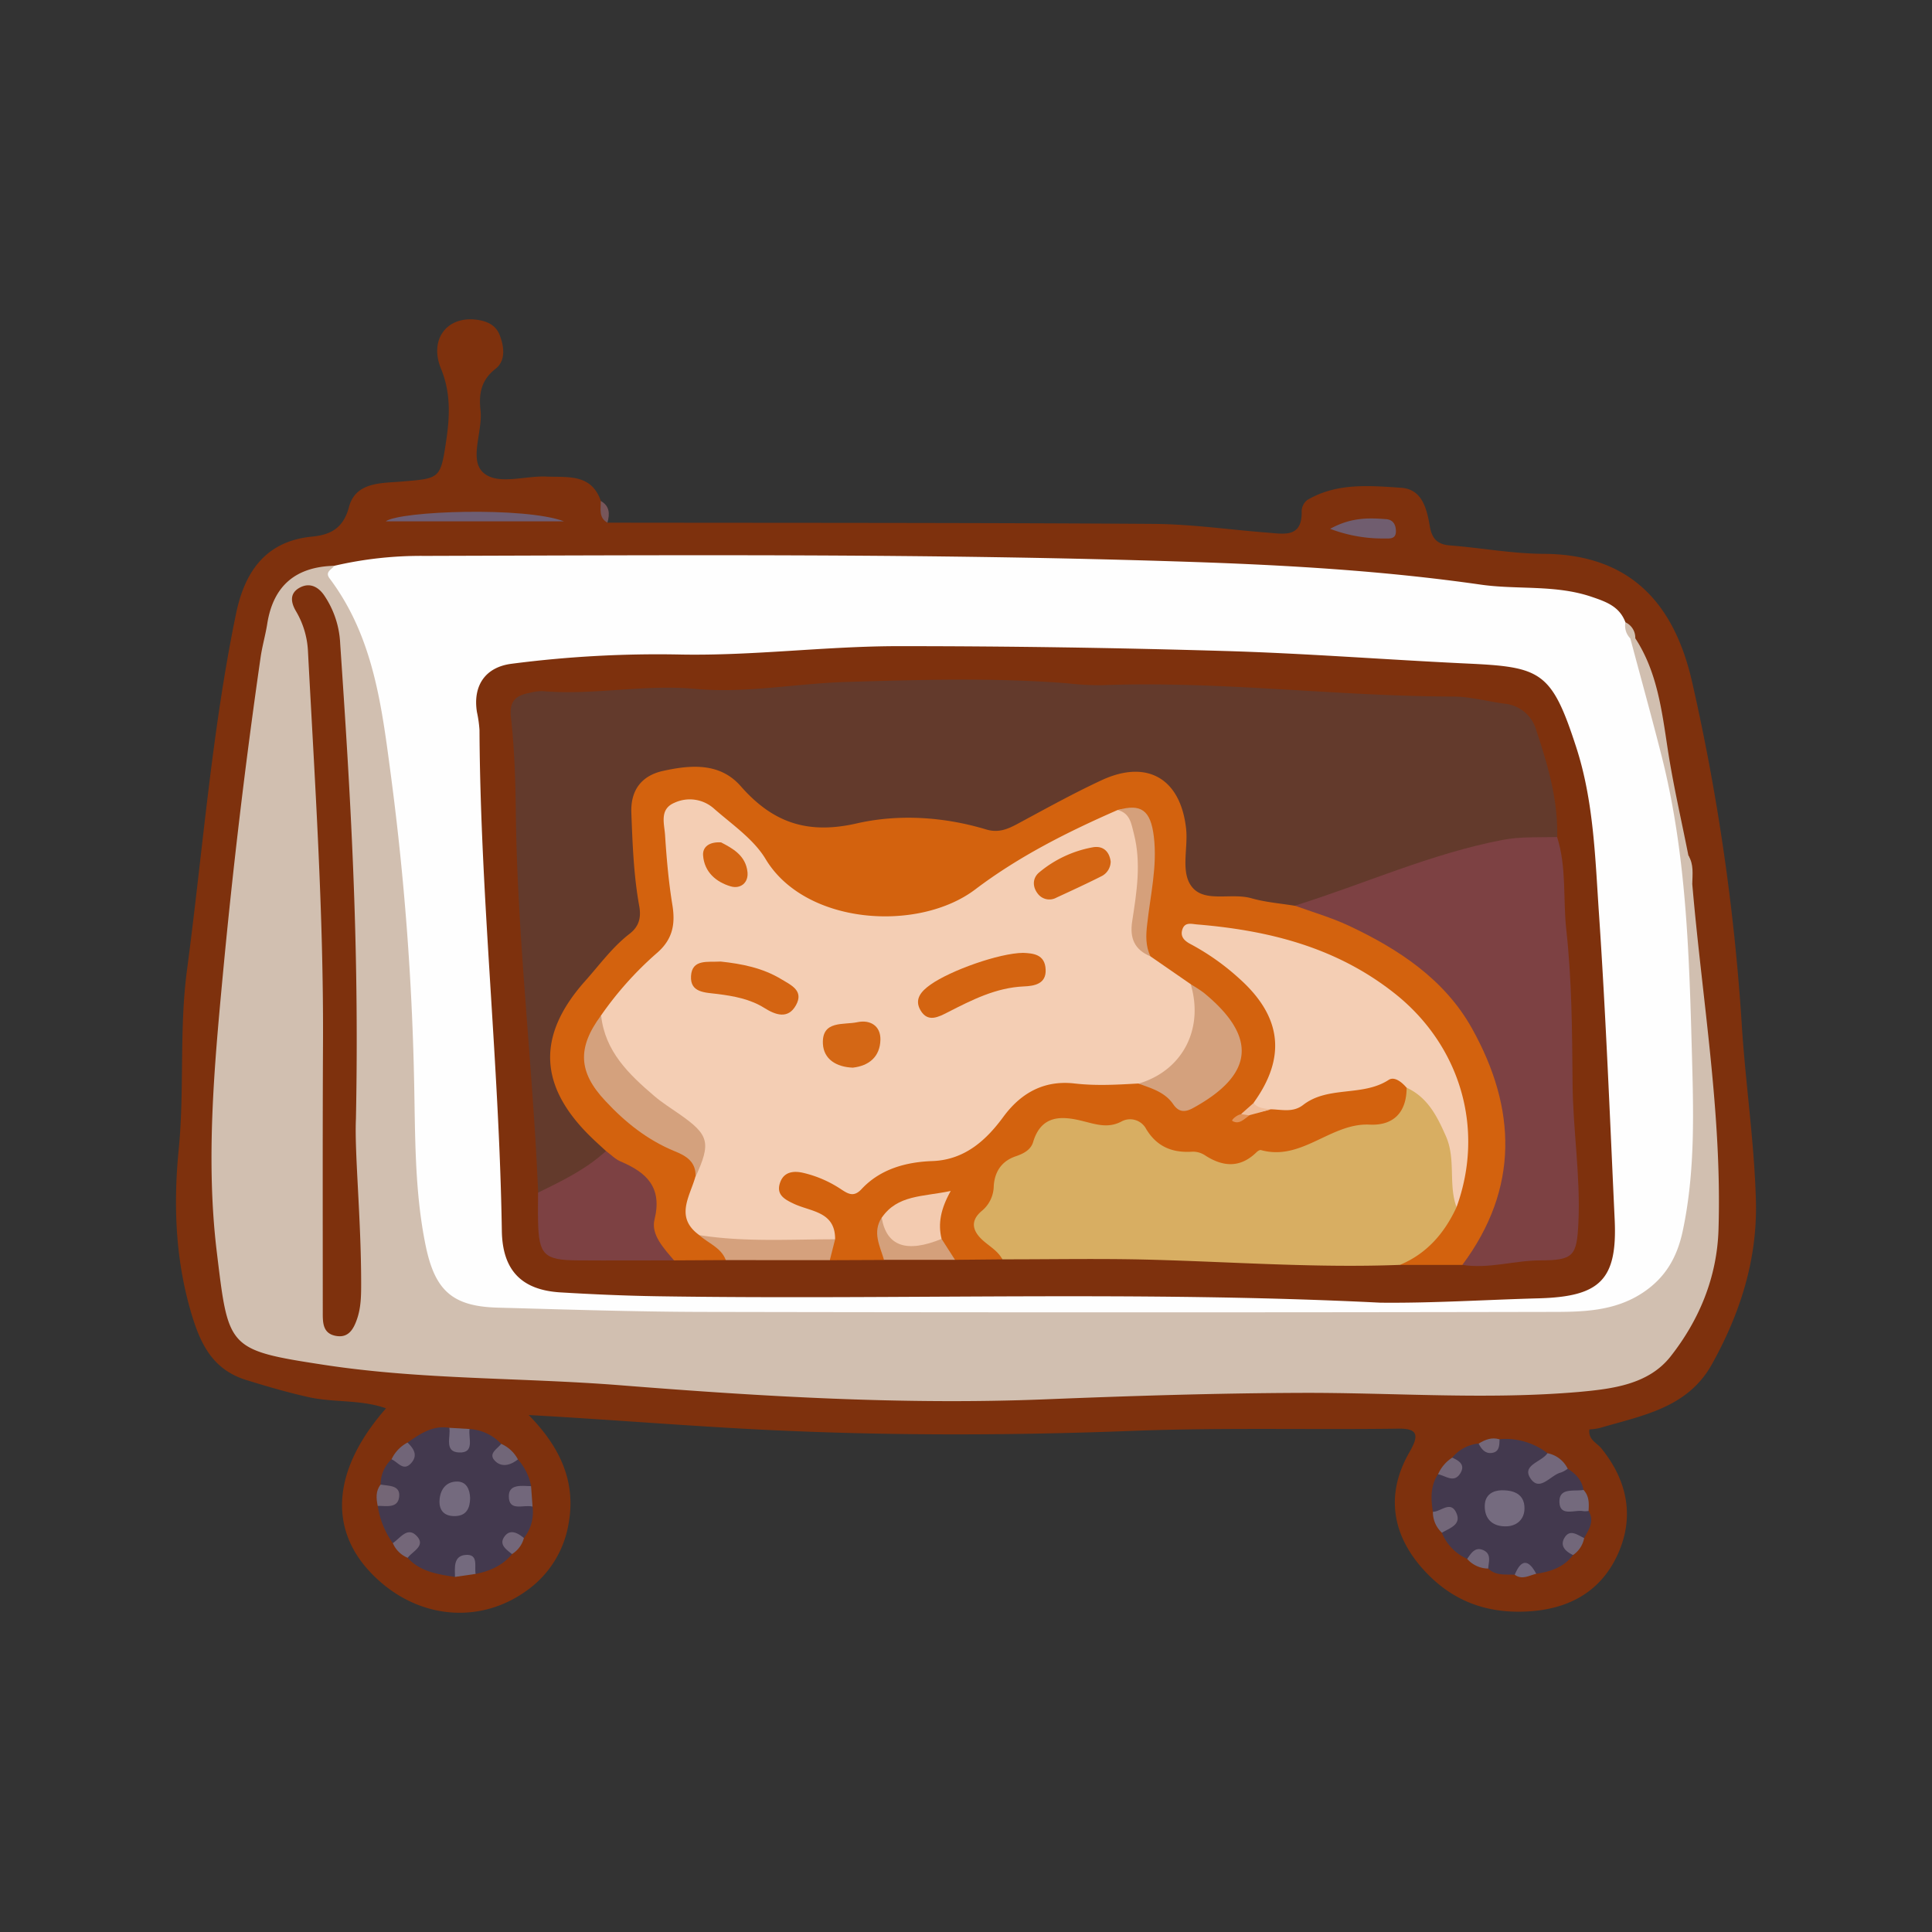 <svg id="图层_1" data-name="图层 1" xmlns="http://www.w3.org/2000/svg" viewBox="0 0 600 600"><rect x="0" y="0" width="600" height="600" fill="#333333" stroke="none"/><defs><style>.cls-1{fill:#7e310d;}.cls-2{fill:#77565a;}.cls-3{fill:#fefefe;}.cls-4{fill:#d1bfb0;}.cls-5{fill:#43394e;}.cls-6{fill:#6e5e74;}.cls-7{fill:#705d6f;}.cls-8{fill:#73687c;}.cls-9{fill:#746a7d;}.cls-10{fill:#746a7e;}.cls-11{fill:#736779;}.cls-12{fill:#72677b;}.cls-13{fill:#746779;}.cls-14{fill:#746676;}.cls-15{fill:#716678;}.cls-16{fill:#72677a;}.cls-17{fill:#73677a;}.cls-18{fill:#716578;}.cls-19{fill:#73687b;}.cls-20{fill:#74687a;}.cls-21{fill:#71677c;}.cls-22{fill:#756b7f;}.cls-23{fill:#633a2c;}.cls-24{fill:#d3620e;}.cls-25{fill:#d8ae62;}.cls-26{fill:#7d4143;}.cls-27{fill:#d5a17d;}.cls-28{fill:#d4a07b;}.cls-29{fill:#f4ceb4;}.cls-30{fill:#d4a17d;}.cls-31{fill:#f3cbb0;}.cls-32{fill:#d5a07b;}.cls-33{fill:#efbe9c;}.cls-34{fill:#e1935a;}.cls-35{fill:#d46411;}.cls-36{fill:#d46412;}.cls-37{fill:#d46513;}.cls-38{fill:#d46715;}</style></defs><path class="cls-1" d="M188.64,162.32c56.52.08,113,0,169.56.38,11.83.08,23.65,1.81,35.49,2.72,5.1.39,10.78,1.66,10.55-6.67a4.58,4.58,0,0,1,1.76-3.48c9.12-5.37,19.26-4.45,29.1-3.79,6.62.44,8,6.53,8.95,12,.65,3.79,2.32,5.61,6.27,5.91,9.67.75,19.32,2.56,29,2.61,28,.12,41,16.62,46.27,40.19a672,672,0,0,1,15.31,105.67c1.13,18.28,3.89,36.46,4.41,54.85s-4.86,35.15-13.68,51c-7.58,13.61-21.68,15.89-34.82,19.77a20.39,20.39,0,0,1-3.2.44c-.44,3.2,2.32,4.16,3.73,5.91,8,9.92,10.32,21.08,5.18,32.64-5.3,11.9-15.47,17.4-28.51,18-12.39.59-22.74-3.23-31.31-12.32-10.42-11.05-12.58-24-5-37.13,2.88-5,2.92-7.43-3.35-7.34-27.56.37-55.11-.37-82.69.69-37.79,1.46-75.63,1.53-113.47-.3-24.25-1.17-48.42-3.21-74-4.62,9.81,10,14.9,20.91,12.3,34.21a31.78,31.78,0,0,1-12,19.64c-15.39,11.81-35.94,9.58-49.74-5.31-12.91-13.92-11.12-32.14,5.13-50.62-7.83-2.78-16.1-1.73-24-3.47-6.6-1.47-13-3.34-19.48-5.35-9.86-3.08-13.77-10.4-16.55-19.27-5.35-17.09-6.09-34.71-4.36-52.2,1.84-18.6.12-37.25,2.58-55.82,4.89-36.9,7.68-74.09,15.22-110.61,2.64-12.82,9-22.57,23.61-24,5.64-.54,9.71-2.51,11.47-9.17,2.05-7.78,9.89-7.4,16.22-7.92,12.09-1,12.2-.78,14-12.81,1.1-7.49,1.44-14.75-1.63-22.23-3.67-8.91,1.59-16,10.26-15.31,3.41.29,6.59,1.41,7.92,4.75,1.44,3.62,2,8.06-1.26,10.59-4.58,3.56-5.2,7.92-4.65,12.88.72,6.61-3.6,15.19.78,19.28s12.92,1,19.63,1.29,14-.95,16.95,7.56C188.17,157.54,187.5,160.21,188.64,162.32Z"/><path class="cls-2" d="M188.64,162.32c-2.81-1.6-2-4.31-2.08-6.75C189.39,157.16,189.4,159.62,188.64,162.32Z"/><path class="cls-3" d="M103.83,175.71a118.61,118.61,0,0,1,28.11-3.07c79.19-.22,158.41-.79,237.56,1.85,30.13,1,60.37,2.77,90.34,7.07,11.43,1.64,23.21-.05,34.49,3.8,4.54,1.54,8.62,3,10.46,7.89a42,42,0,0,1,2.73,6.61c7.36,15.86,8.91,33.18,12.53,50,4.33,20,5.68,40.38,6.83,60.82.67,12.09,1.48,24.2,2.29,36.3.88,13.11-.95,25.93-3.65,38.6-2.75,13-11.85,20.45-24.22,23.48a84.8,84.8,0,0,1-20.08,2.22c-90.32-.06-180.65.3-271-.33-19.13-.14-38.32-1.09-57.48-1.55-13.31-.32-20.59-6.86-23.65-20-1.35-5.8-2.59-11.76-2.54-17.58.16-17.05-2.28-34-2-51,.37-27.61-3.68-54.88-7.18-82.19-1.73-13.42-3.85-26.7-8.24-39.58-2-5.93-4.25-11.67-7.74-16.86C99.06,178.7,100,176.68,103.83,175.71Z"/><path class="cls-4" d="M103.83,175.71c-.82,1.18-3,1.86-1.49,3.9,13.81,18.34,16.26,40.18,19.15,61.9a853.71,853.71,0,0,1,7.12,94.42c.36,16.9.12,34.05,3.57,50.85,2.86,13.93,8.24,18.94,22.38,19.32,21.33.57,42.67,1.29,64,1.33q131.37.26,262.75,0c9.89,0,20-.07,28.91-6,7-4.65,10.61-10.95,12.35-19.06,4-18.72,3.35-37.66,2.83-56.53-.83-30.49-1.78-61-9.32-90.85-3.12-12.3-6.52-24.53-9.79-36.79a.94.94,0,0,1,1.55,0c6.82,10.45,8.25,22.43,10.08,34.4,1.69,11.08,4.24,22,6.41,33,1.3,2.81-.07,6,1.21,8.81,3.05,35.77,9.27,71.29,8.16,107.38-.45,14.91-6,28.18-14.92,39.51-6.89,8.72-18.12,10.05-28.66,11-28.63,2.45-57.29.17-85.93.27-26.49.09-53,.94-79.44,2-44,1.77-88-.86-131.92-4.35-30.69-2.44-61.66-1.68-92.12-6.34-30.18-4.62-29.74-5.09-33.38-35.05-3.44-28.35-.83-57.25,1.85-85.81q4.65-49.62,11.77-99c.51-3.47,1.51-6.86,2.05-10.33C84.88,181.86,91.87,176,103.83,175.71Z"/><path class="cls-5" d="M165.39,467.88a12.9,12.9,0,0,1-2.68,9.76c-3.16.23-3.93,2.24-3.7,5-2.94,3.56-6.88,5.29-11.29,6.16-2.6-2.88-4.51-.93-6.42.93-5.37-.82-10.76-1.61-14.72-5.93-.43-2.63-1.8-4.32-4.61-4.57a27.07,27.07,0,0,1-4.67-11.55c2.17-1.95,2.21-4.2.9-6.62a10.79,10.79,0,0,1,3.4-7.89c2.73-.7,5.17-1.69,5-5.2,3.92-2.72,7.85-5.42,13-4.54,1.93,2.53,4,2.91,6.23.37a14.73,14.73,0,0,1,9.83,4.61c.7,2.72,2,4.84,5.19,4.83a17.41,17.41,0,0,1,4.09,8.31C162.28,463.86,163.27,465.91,165.39,467.88Z"/><path class="cls-5" d="M486.87,456.13c2.51,1.56,4.42,3.56,4.91,6.62-1.73,2.7-1.08,4.84,1.56,6.49,1.94,3.2.08,5.77-1.37,8.42-2.29,1-4.18,2.29-3.45,5.27-2.86,3.81-7,5.16-11.43,5.82-2.35-2.46-4.48-.41-6.68.3-2.85-.17-5.88.39-8.23-1.92-1.51-2.47-3.43-4-6.53-3a15.06,15.06,0,0,1-7.88-8.14c1.23-3.09-.49-4.92-2.78-6.5-.63-4-.81-8,1.58-11.64,2-1.27,5.16-1.57,4.43-5.18a12.31,12.31,0,0,1,8.2-4.38c2.53,1.34,4.63.58,6.5-1.33a21.29,21.29,0,0,1,14.88,4.34C479.59,457,484.29,455.15,486.87,456.13Z"/><path class="cls-6" d="M175.17,161.91H119.78C124.33,158.65,163,157.3,175.17,161.91Z"/><path class="cls-7" d="M413.09,164.23c6.55-3.61,12-3.41,17.42-3,2.35.19,3.07,2.06,3,4-.12,2.29-2.09,2-3.62,2A45.78,45.78,0,0,1,413.09,164.23Z"/><path class="cls-8" d="M486.87,456.13a8.35,8.35,0,0,1-2.09,1.17c-3.27.75-6.67,6.33-9.6,1.64-2.47-4,3.63-4.94,5.4-7.63A8.85,8.85,0,0,1,486.87,456.13Z"/><path class="cls-9" d="M493.34,469.24a6,6,0,0,1-1.57.07c-2.73-.57-7.44,1.91-7.48-3,0-4.4,4.59-3.08,7.49-3.6C493.55,464.61,493.5,466.91,493.34,469.24Z"/><path class="cls-10" d="M145.82,443.79c-.42,2.8,1.75,7.51-3.27,7.29-4.69-.21-2.53-4.83-3-7.66Z"/><path class="cls-11" d="M445,469.5c2.44,0,5.38-3.47,7.17.13,1.92,3.84-1.91,4.9-4.38,6.37A8.72,8.72,0,0,1,445,469.5Z"/><path class="cls-12" d="M165.39,467.88c-2.68-.72-7.41,1.72-7.37-3.23,0-3.85,4-3.18,6.91-3.11C165.08,463.65,165.24,465.77,165.39,467.88Z"/><path class="cls-13" d="M122,479.22c2.26-1.48,4.48-5.16,7.31-2.31,3.11,3.13-1.14,4.79-2.7,6.88A8.46,8.46,0,0,1,122,479.22Z"/><path class="cls-14" d="M118.2,461.05c2.55.45,6.26.12,5.75,3.92-.48,3.53-4,2.66-6.65,2.7C116.84,465.36,116.61,463.08,118.2,461.05Z"/><path class="cls-10" d="M141.3,489.72c-.05-2.88-.53-6.55,3.34-6.83,4.06-.29,2.62,3.59,3.07,5.9Z"/><path class="cls-15" d="M160.84,453.23c-2.33,1.86-5.13,2.59-7.2.37s.83-3.62,2-5.2A10.69,10.69,0,0,1,160.84,453.23Z"/><path class="cls-16" d="M488.52,482.93c-2.34-1.1-4.18-2.86-2.63-5.4,1.71-2.79,4-.81,6.08.13A8.13,8.13,0,0,1,488.52,482.93Z"/><path class="cls-17" d="M159,482.63c-1.7-1.35-4-2.87-2.49-5.21,1.76-2.73,4.16-1.45,6.19.22A8.26,8.26,0,0,1,159,482.63Z"/><path class="cls-11" d="M451,452.68c2.06.93,4.08,2.15,2.6,4.73-2,3.41-4.64.84-7,.45A11.75,11.75,0,0,1,451,452.68Z"/><path class="cls-18" d="M126.56,448c1.87,1.81,3.28,3.86,1.23,6.27-2.48,2.91-4.2-.24-6.19-1.07A11.21,11.21,0,0,1,126.56,448Z"/><path class="cls-19" d="M455.65,484.14c1.22-1.79,2.48-3.89,5.05-2.7s1.59,3.62,1.48,5.69A8.81,8.81,0,0,1,455.65,484.14Z"/><path class="cls-20" d="M465.7,447c-.06,1.82,0,3.88-2.37,4.22-2.1.3-3.27-1.19-4.13-2.89C461.21,447.1,463.29,446.24,465.7,447Z"/><path class="cls-21" d="M470.41,489.05c2-4.84,4.24-4.91,6.68-.3C474.88,489.26,472.72,490.76,470.41,489.05Z"/><path class="cls-4" d="M507.85,198.26H506.3a5.63,5.63,0,0,1-1.51-5A5.27,5.27,0,0,1,507.85,198.26Z"/><path class="cls-4" d="M525.55,274.51c-2-2.71-1.21-5.82-1.21-8.81C526.07,268.45,525.6,271.51,525.55,274.51Z"/><path class="cls-1" d="M428.66,404.56c-74.85-3.76-149.76-.83-224.63-2-10-.16-20-.6-30-1.2-12.09-.73-18-6.9-18.18-19.13-.8-51.9-6.67-103.57-6.94-155.49a36.87,36.87,0,0,0-.79-5.59c-1.3-8.05,2.45-13.92,10.68-15a351.83,351.83,0,0,1,52.52-2.88c22.73.43,45.33-2.62,68-2.6q50.67,0,101.32,1.51c25.1.74,50.15,2.72,75.24,3.9,22.67,1.06,26,2.44,33.6,25.89,5.49,16.84,5.92,34.59,7.11,52.05,2.14,31.53,3.38,63.12,4.86,94.69.88,18.74-4.54,23.94-23.41,24.49C461.61,403.64,445.16,404.73,428.66,404.56Z"/><path class="cls-1" d="M110.54,347.41c-.48,10.42,1.6,30.65,1.62,50.92,0,3.79,0,7.56-1.25,11.22-1.14,3.34-2.77,6.16-6.85,5.27-3.73-.81-3.83-3.95-3.82-7.08,0-27.83-.07-55.67.07-83.5.21-40.82-2.54-81.52-4.68-122.24a26.92,26.92,0,0,0-3.76-12.27c-1.49-2.57-2-5.35,1-7.11s5.72-.65,7.7,2.12a28.94,28.94,0,0,1,5.08,15.18C108.76,245.74,111.65,291.57,110.54,347.41Z"/><path class="cls-10" d="M146,465.28c-.05,3-1.06,5.4-4.5,5.55s-5.19-1.66-5-4.92,2-5.85,5.52-5.8C144.89,460.15,145.92,462.56,146,465.28Z"/><path class="cls-22" d="M466.29,462.82c4.7-.08,7.18,1.82,7.15,5.63,0,3.32-2.31,5.5-5.68,5.57-4.05.09-6.69-2.09-6.66-6.31C461.13,464,463.86,462.89,466.29,462.82Z"/><path class="cls-23" d="M167.13,370.42c-1.65-39.57-6.5-78.93-6.95-118.6-.11-9.6-.42-19.41-1.5-29-.57-5.16,1.54-6.85,5.78-7.64a15.29,15.29,0,0,1,4-.55c15.86,1.38,31.52-2.19,47.6-.68,15.36,1.44,31.11-1.69,46.7-2.16,22.93-.69,45.88-1.38,68.8.42a89.92,89.92,0,0,0,10.48.59c36.47-1.41,72.73,3.43,109.15,3.52,5.33,0,10.65,1.48,16,2.21a11.33,11.33,0,0,1,9.92,8.28c3.59,10.79,6.8,21.64,6.48,33.19a9.25,9.25,0,0,1-6.28,3.22c-20.16,1.32-38.51,9.31-57.26,15.74-5.61,1.92-11.46,2.84-17,4.9-10.06.56-19.72-2.4-29.59-3.55-5.58-.65-7.68-5.4-8.22-10.67-.47-4.56.15-9.2-.86-13.72-2.6-11.66-9.31-15.28-20.27-10.55a228.37,228.37,0,0,0-23.87,12,23.41,23.41,0,0,1-17,3,130.1,130.1,0,0,0-47.46,0c-7.73,1.37-13.51-.72-19.06-6-7-6.64-14-13.59-25.22-12.11-8.4,1.1-11.25,3.72-11.8,12.24s1,16.69,1.86,25c.65,5.92-1,10.59-5.39,14.46-6.11,5.38-11,11.83-15.78,18.36-7.91,10.82-7.57,21,.31,32,2.94,4.12,7.31,7.28,8.75,12.46C186.48,365.43,175.6,372.1,167.13,370.42Z"/><path class="cls-24" d="M188.2,357.46c-1.59-1.47-3.2-2.9-4.74-4.41-16.19-15.83-16.79-31.44-1.8-48.32,4.48-5,8.45-10.55,13.87-14.74,2.76-2.13,3.67-4.79,3-8.55-1.74-9.57-2.09-19.3-2.46-29-.28-7.37,3.48-11.58,9.72-13,8.52-1.89,17.7-2.76,24.25,4.71,9.88,11.25,20.6,15.1,36.06,11.56,12.86-2.94,26.95-2.1,40.15,1.88,3.86,1.16,6.74-.11,9.91-1.82,8.57-4.61,17.1-9.35,25.91-13.45,14.22-6.62,24.6-.52,26.29,15.1.68,6.3-2,14.08,2.27,18.54,4.1,4.24,11.94,1.28,18,3,4.38,1.25,9,1.6,13.54,2.34,38.69.24,81.4,47.42,64.95,94.88-2.42,7-5.12,13.81-12.93,16.65h-19.4c-.39-3,2-4.16,3.8-5.55,5-3.82,8.4-8.79,11.19-14.29,7.74-18.35,3.15-35.78-7.65-50.36-16.29-22-40.87-29.17-68.9-32.18,6,5.05,11,8.29,15.24,12.37,12.7,12.19,14.08,29,3.35,40.24a5.49,5.49,0,0,1-2.43,1.33c.14-.06.62-.13.73-.16,1.85-.77,3.18-2.3,5.13-2.7,10.4-2.68,20.83-5.18,31.22-7.85,4.52-1.15,8.56-1.42,11.57,2.93,1.5,9.32-2,14.66-11.27,15.64-6.05.65-11.27,4.06-16.65,5.08-12.42,2.35-24.28,9.72-38,4.69-6.79-2.5-13.6-3.86-19.53-8.81-4.35-3.61-11,.55-16.5-1.44-6.38-2.29-10.59.86-14.21,6.07-3,4.3-7.83,6.62-10.63,11.77-4.2,7.74-2.17,14.36,0,21.5l-14.66.14c-2.88-1.4-5.55-3-6.64-6.3-.2-.49-.24-1.05-.47-1.52-1.3-2.71,1.88-7.39-2.08-8.28-3.79-.84-7.8,1.16-10.06,5.05-3.3,3.1-.17,7.83-2.8,11.09l-16.82.07c-2-2-1.86-4.45-1.65-6.93-1.45-4.54-5.85-5.11-9.31-6.94-4.56-2.42-8.74-5.46-6.44-11.32s7.39-5.41,12.42-4.24a23,23,0,0,1,6,2.34c3.95,2.26,7.36,2.25,11.14-.66a31.06,31.06,0,0,1,16.58-6c10-.81,17.08-6,22.92-13.47,6.15-7.87,14.43-11.36,24.07-11,6.44.26,12.87.56,19.31.5a40.82,40.82,0,0,1,9.73,3.6c6.72,3.68,9.48,3,15.49-3.41,4.4-4.7,5.62-9.67,1.53-15.08-3.21-4.26-6.47-8.54-11.54-10.85-4.6-3.18-9.78-5.64-13.08-10.45-4.09-7.58-.42-15.26.47-22.66a68.79,68.79,0,0,0-.41-16.63c-.48-4.16-3-5.43-6.86-3.38-15.39,6.06-29.47,14.48-43.09,23.76-16.28,11.08-33.69,11.9-51.7,5.05-6.93-2.65-12.94-7-16.84-13.38-4.06-6.69-10.41-10.82-16.15-15.65-2.31-2-5.33-3.05-8.29-1.44-3.24,1.76-2.81,5.15-2.29,8,.92,5.07.49,10.34,1.72,15.25,2.53,10.14-.63,17.88-8.18,24.57-5.26,4.66-9,10.73-13.8,15.85-6.08,7.29-6.08,14.54,0,21.6a66.21,66.21,0,0,0,20.3,15.67c4.41,2.25,8.42,5,8.39,10.81.85,5.37-4.41,11.29,1.47,16.21,1.83,3.45,7.44,4.83,5.73,10.25l-16.08.09c-7.22-2.42-9.72-8.13-9.34-15,.32-5.55-1.59-9.05-6.44-11.44C190.52,363.5,188.89,360.75,188.2,357.46Z"/><path class="cls-25" d="M452.34,374.9c-3.74,8.06-9.2,14.43-17.59,17.92-25.85,1-51.64-.92-77.46-1.61-15.33-.4-30.69-.1-46-.11-1.31-2.49-3.68-3.85-5.72-5.6-3.3-2.81-4.67-6.11-.63-9.47a10.18,10.18,0,0,0,3.68-7.74c.29-4.38,2.42-7.68,6.76-9.17,2.39-.81,4.71-1.95,5.46-4.43,2.6-8.69,9.18-8.13,15.67-6.47,4,1,7.63,2.2,11.66.13a5.62,5.62,0,0,1,7.78,2.27c3.34,5.53,8.15,7.45,14.33,7.05a6.75,6.75,0,0,1,3.85,1.06c5.62,3.69,11,4.08,16.07-.87.37-.36,1-.8,1.42-.69,12.67,3.52,21.66-8.5,33.75-7.91,7.41.36,11.46-3.82,11.47-11.46,4.74-1.72,7.7,1.13,10.14,4.37,5.16,6.87,7.58,14.52,6.18,23.26C452.62,368.53,451.84,371.69,452.34,374.9Z"/><path class="cls-26" d="M454.15,392.82c17.71-23.78,16.82-48.64,3-73.41-8.52-15.29-22.85-24.7-38.43-32-5.33-2.48-11.05-4.12-16.59-6.15,21.55-6.72,42.22-16.16,64.57-20.43,5.65-1.08,11.24-.71,16.87-.89,3,9.38,1.8,19.23,2.86,28.83,1.73,15.73,1.82,31.68,1.94,47.55.1,14.54,2.52,28.95,1.81,43.54-.5,10.17-1.47,11.55-11.91,11.56C470.2,391.46,462.29,394.14,454.15,392.82Z"/><path class="cls-26" d="M188.2,357.46c1.51,1.1,2.87,2.54,4.55,3.25,8.05,3.42,13,8,10.51,18.05-1.15,4.66,2.9,8.94,6.07,12.66-10,0-19.92.07-29.88,0-10.48-.05-12.13-1.71-12.35-12.15-.07-3,0-5.92,0-8.89C174.55,366.75,182,363.15,188.2,357.46Z"/><path class="cls-27" d="M225.41,391.33c-1.48-3.94-5.47-5.19-8.24-7.75,6.37-3.85,36.09-2.94,42.18,1.29q-.81,3.24-1.64,6.48Z"/><path class="cls-28" d="M292.42,384.75l4.16,6.49-22.05,0c-1.27-4.31-3.66-8.56-.71-13.1C279,383.4,286.09,382.93,292.42,384.75Z"/><path class="cls-29" d="M259.35,384.87c-14.07,0-28.17.92-42.18-1.29-7.69-5.56-2.94-11.95-1.21-18.13,2-7.23-.91-12.47-6.69-16.63-7-5-14-10.13-19.05-17.28-3.4-4.82-6.85-9.84-3.54-16.21a105.74,105.74,0,0,1,17.19-19.24c5-4.24,5.94-9,4.94-15.07-1.17-7.17-1.8-14.45-2.27-21.7-.23-3.53-1.81-8,2.89-10a11.28,11.28,0,0,1,12.21,1.72c5.67,5,12.38,9.51,16.13,15.75,12.27,20.46,47.4,22.82,65.11,9.42,13.52-10.24,28.69-17.87,44.22-24.66,6.14-1.19,7,3.29,8.1,7.51,2.46,9.15-.16,18.16-1.19,27.11-.53,4.59.19,7.81,3.26,10.82l12.52,8.66c6.06,6,6.11,12.76,1.93,19.64-4.08,6.7-8.56,13.18-18.13,11.2-6.6.37-13.07.77-19.83,0-8.59-1-16.07,2.12-22.09,10.26-5,6.82-11.67,13.46-22.11,13.83-8,.28-16.1,2.37-22,8.71-2.31,2.48-4,1.6-6.22.14a36.07,36.07,0,0,0-11.76-5.16c-3.11-.75-6.2-.4-7.35,3.1-1.21,3.66,1.39,5.1,4.33,6.48C251.82,376.33,259.43,376.21,259.35,384.87Z"/><path class="cls-29" d="M452.34,374.9c-2.6-7.08-.14-14.83-3.28-22-2.76-6.28-5.68-12.1-12.26-15.13-1.47-1.73-3.76-3.55-5.53-2.4-8.15,5.3-18.79,1.74-26.58,7.79-3.17,2.45-6.65,1.4-10.08,1.34-2.16.4-4.84,2.19-5.3-2,10.18-14.08,8.8-26.69-4.34-38.51a74.59,74.59,0,0,0-15.17-10.76c-1.7-.89-3.32-2.14-2.65-4.44.76-2.57,2.82-1.84,4.69-1.69,22.43,1.87,43.48,7.17,61.62,21.68C453.47,324.84,461.2,350.53,452.34,374.9Z"/><path class="cls-30" d="M186.68,315.33c1.18,11.16,8.57,18.25,16.46,25,2.45,2.09,5.21,3.83,7.87,5.68,9.23,6.42,9.86,8.85,5,19.47.21-4.65-2.86-6.52-6.58-8C201,354,194.1,348.48,188,341.9,179.61,333,179.2,325.38,186.68,315.33Z"/><path class="cls-30" d="M353.59,336.52c13.59-4,20.35-16.86,16.2-30.84a41.09,41.09,0,0,1,4,2.59c16.82,13.75,15.69,25.45-3.27,35.84-2.69,1.48-4.54,1.19-6.15-1.16C361.76,339.14,357.6,338,353.59,336.52Z"/><path class="cls-31" d="M292.42,384.75q-16.35,6.69-18.6-6.57c4.93-7.18,12.74-6.47,21.44-8.32C292.16,375.39,291.24,380,292.42,384.75Z"/><path class="cls-32" d="M357.27,297c-4.93-2.07-6.48-5.59-5.65-10.94,1.39-9,2.85-18,.53-27.09-.82-3.21-1.2-6.4-5-7.41,7.2-2.05,10.2,0,11.19,8.29,1.1,9.12-1.07,18.08-2.06,27.07C355.84,290.55,355.76,293.78,357.27,297Z"/><path class="cls-33" d="M389.31,342.55c1.38,1.69,3.41,1.65,5.3,2L388,346.34a2,2,0,0,1-2.53-.39Z"/><path class="cls-34" d="M385.49,346l2.53.39c-1.64,1.12-3.18,3-5.32,1.72C382.33,347.83,384.13,346.2,385.49,346Z"/><path class="cls-35" d="M317.73,295.92c3,.14,6.8.37,7,5.16.24,4.52-3.55,5.13-6.74,5.26-8.68.38-16.12,4.18-23.59,8-3,1.53-6.21,3.25-8.48-.5-2.1-3.49.14-6,3.07-8.06C295.2,301.38,310.31,296,317.73,295.92Z"/><path class="cls-36" d="M223.83,298.62c6.42.69,13,1.92,18.93,5.55,3,1.81,6.92,3.52,4.44,8s-6.41,3-9.79.88c-4.5-2.82-9.53-3.71-14.61-4.36-3.82-.48-8.5-.36-8.2-5.57C214.92,297.74,219.84,298.87,223.83,298.62Z"/><path class="cls-37" d="M344.93,267.57a5.16,5.16,0,0,1-2.94,4.59c-4.58,2.31-9.23,4.45-13.89,6.6a4.51,4.51,0,0,1-5.84-1.26c-1.71-2.22-1.58-4.89.5-6.59a35.86,35.86,0,0,1,16.64-7.78C342.49,262.59,344.52,264.34,344.93,267.57Z"/><path class="cls-38" d="M264.85,331.57c-5.15-.19-9.05-2.65-9.29-7.41-.36-7.37,6.43-5.79,10.69-6.71,3.93-.84,7.26,1.08,7.17,5.44C273.31,328.18,269.88,331,264.85,331.57Z"/><path class="cls-37" d="M223.94,261.61c3.54,1.84,7.68,4.06,8.2,9.24.34,3.35-2.22,5.29-5.21,4.42-4.58-1.35-8.2-4.48-8.58-9.6C218.15,263,220.29,261.38,223.94,261.61Z"/></svg>